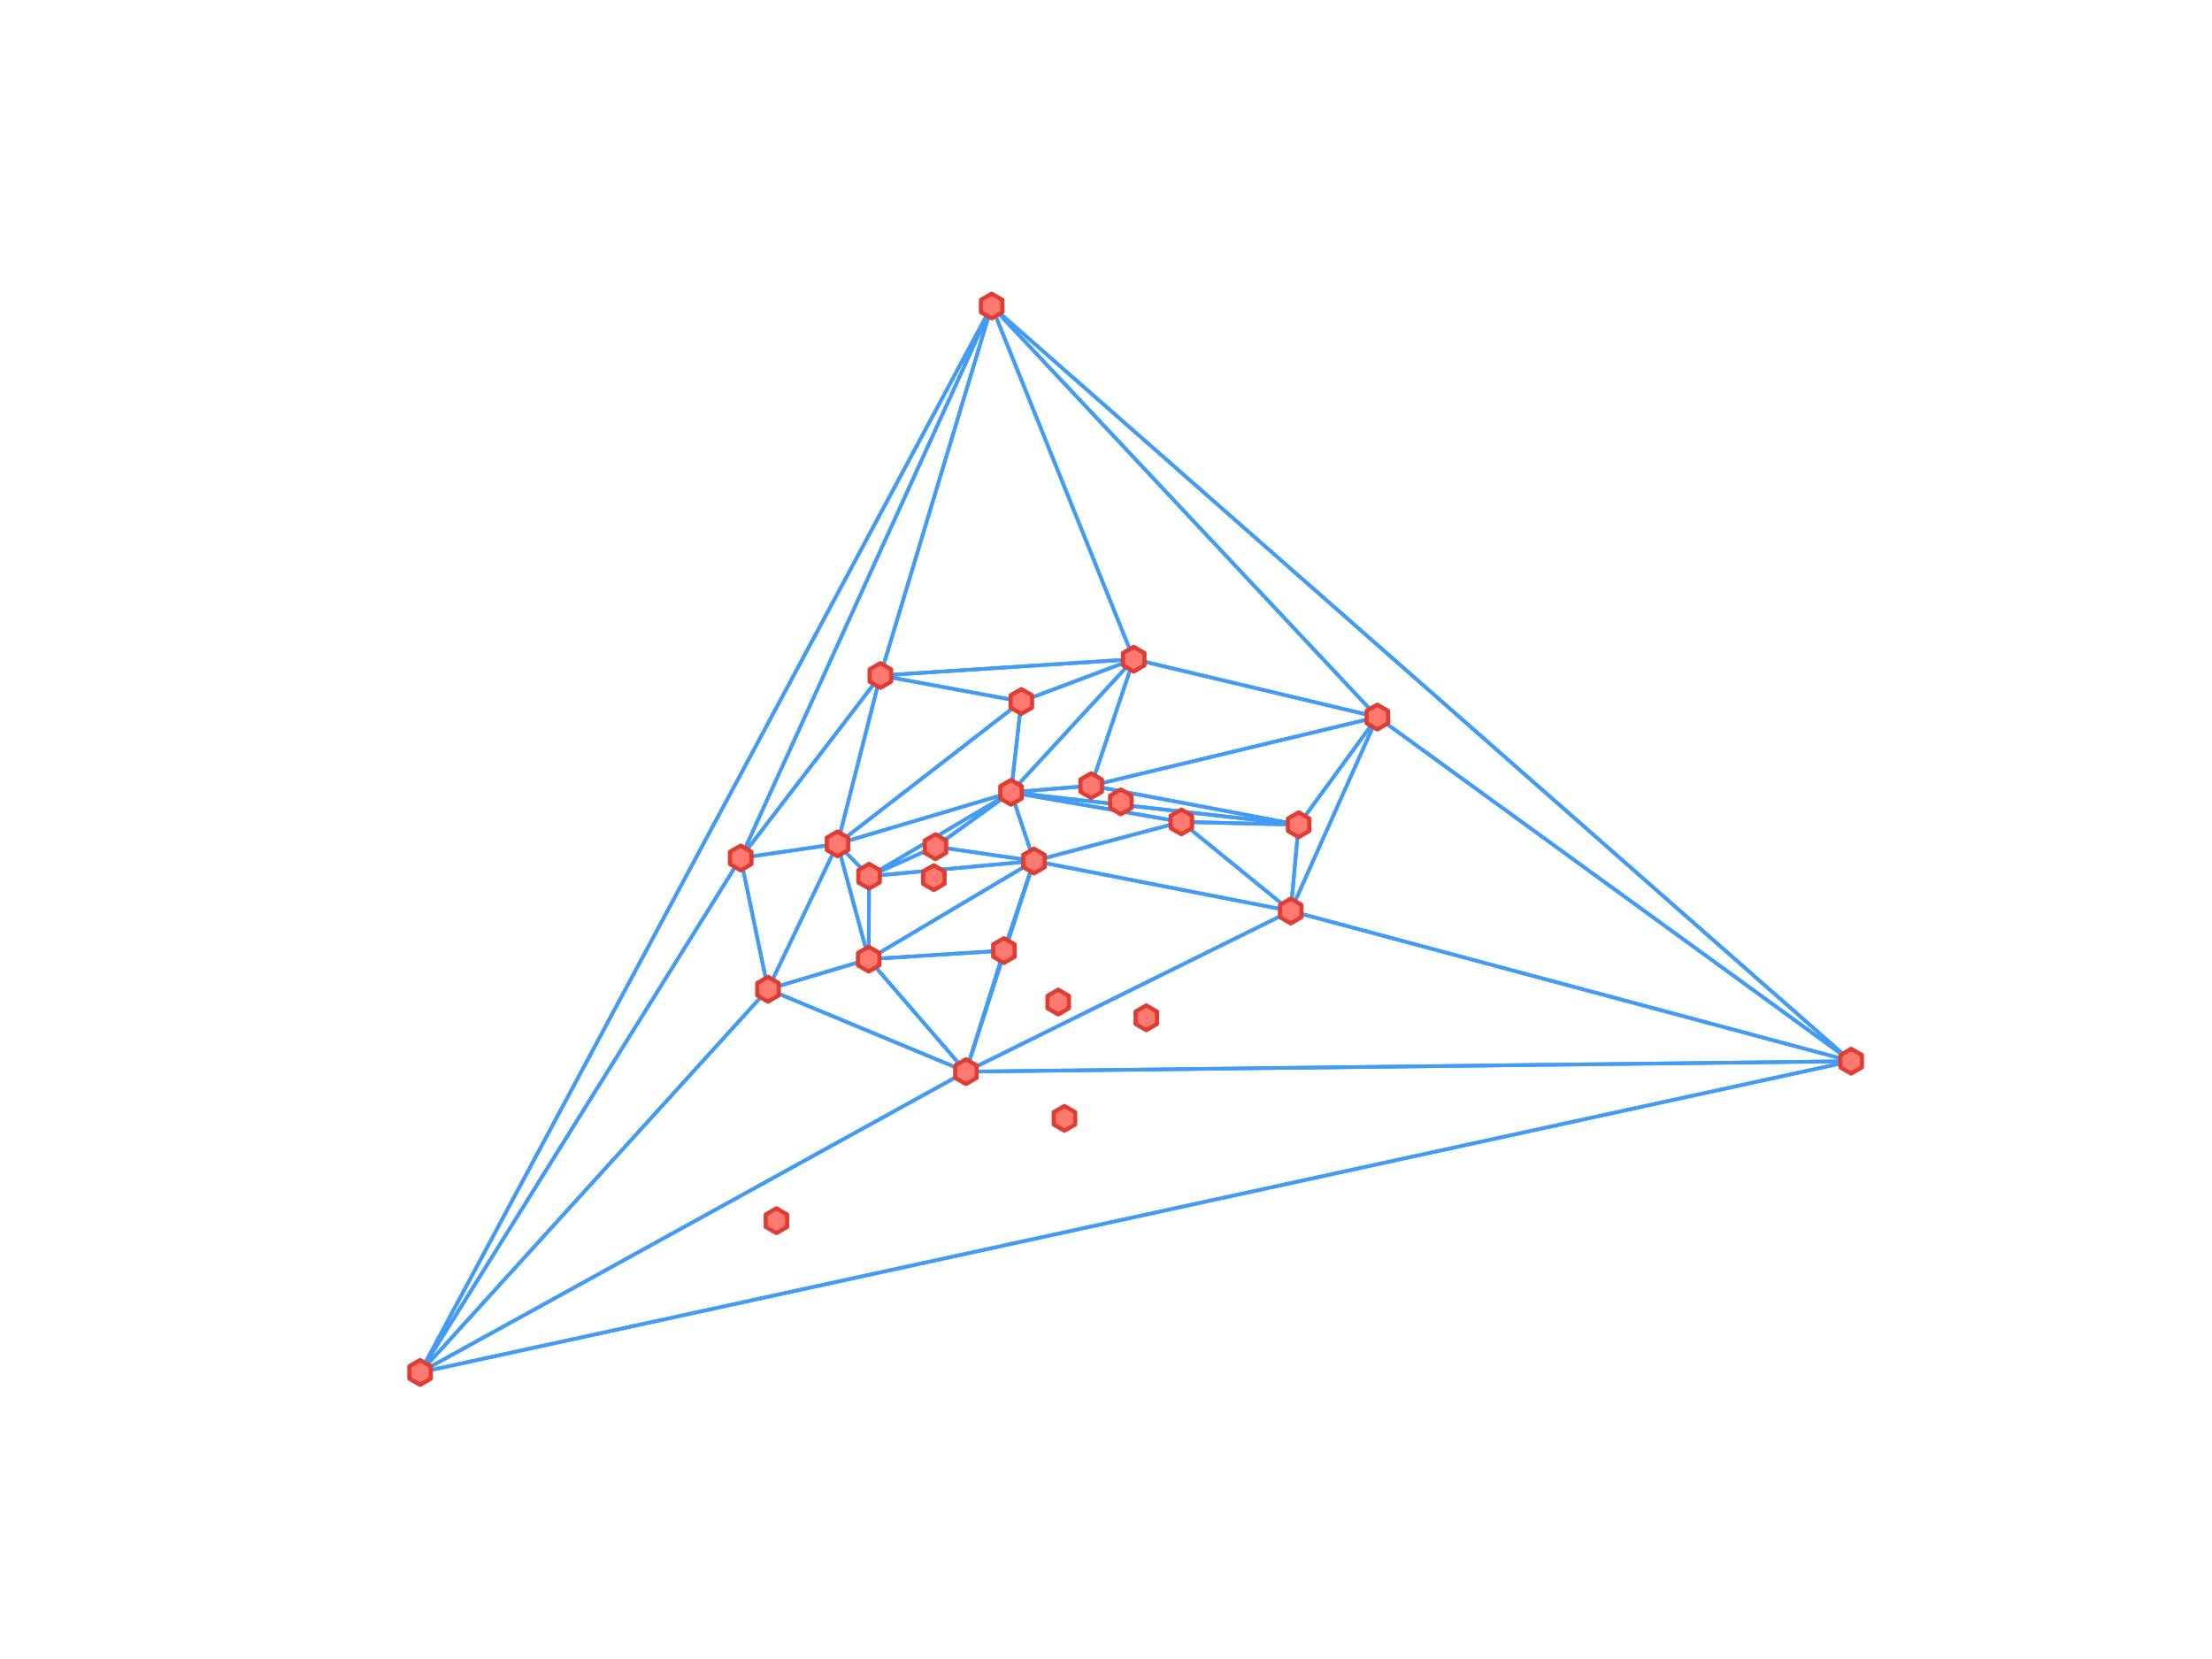 <?xml version="1.0" encoding="utf-8" standalone="no"?>
<!DOCTYPE svg PUBLIC "-//W3C//DTD SVG 1.1//EN"
  "http://www.w3.org/Graphics/SVG/1.1/DTD/svg11.dtd">
<!-- Created with matplotlib (http://matplotlib.org/) -->
<svg height="345pt" version="1.1" viewBox="0 0 460 345" width="460pt" xmlns="http://www.w3.org/2000/svg" xmlns:xlink="http://www.w3.org/1999/xlink">
 <defs>
  <style type="text/css">
*{stroke-linecap:butt;stroke-linejoin:round;}
  </style>
 </defs>
 <g id="figure_1">
  <g id="patch_1">
   <path d="M 0 345.6 
L 460.8 345.6 
L 460.8 0 
L 0 0 
z
" style="fill:#ffffff;"/>
  </g>
  <g id="axes_1">
   <g id="LineCollection_1">
    <path clip-path="url(#p3d5de6cd92)" d="M 245.671 170.917 
L 270.065 171.512 
" style="fill:none;stroke:#429bf4;stroke-width:0.75;"/>
    <path clip-path="url(#p3d5de6cd92)" d="M 245.671 170.917 
L 268.415 189.452 
" style="fill:none;stroke:#429bf4;stroke-width:0.75;"/>
    <path clip-path="url(#p3d5de6cd92)" d="M 245.671 170.917 
L 210.253 164.771 
" style="fill:none;stroke:#429bf4;stroke-width:0.75;"/>
    <path clip-path="url(#p3d5de6cd92)" d="M 245.671 170.917 
L 215.027 179.045 
" style="fill:none;stroke:#429bf4;stroke-width:0.75;"/>
    <path clip-path="url(#p3d5de6cd92)" d="M 270.065 171.512 
L 286.427 149.115 
" style="fill:none;stroke:#429bf4;stroke-width:0.75;"/>
    <path clip-path="url(#p3d5de6cd92)" d="M 270.065 171.512 
L 268.415 189.452 
" style="fill:none;stroke:#429bf4;stroke-width:0.75;"/>
    <path clip-path="url(#p3d5de6cd92)" d="M 270.065 171.512 
L 210.253 164.771 
" style="fill:none;stroke:#429bf4;stroke-width:0.75;"/>
    <path clip-path="url(#p3d5de6cd92)" d="M 270.065 171.512 
L 226.92 163.384 
" style="fill:none;stroke:#429bf4;stroke-width:0.75;"/>
    <path clip-path="url(#p3d5de6cd92)" d="M 270.065 171.512 
L 245.671 170.917 
" style="fill:none;stroke:#429bf4;stroke-width:0.75;"/>
    <path clip-path="url(#p3d5de6cd92)" d="M 226.92 163.384 
L 286.427 149.115 
" style="fill:none;stroke:#429bf4;stroke-width:0.75;"/>
    <path clip-path="url(#p3d5de6cd92)" d="M 226.92 163.384 
L 235.767 137.083 
" style="fill:none;stroke:#429bf4;stroke-width:0.75;"/>
    <path clip-path="url(#p3d5de6cd92)" d="M 226.92 163.384 
L 270.065 171.512 
" style="fill:none;stroke:#429bf4;stroke-width:0.75;"/>
    <path clip-path="url(#p3d5de6cd92)" d="M 226.92 163.384 
L 210.253 164.771 
" style="fill:none;stroke:#429bf4;stroke-width:0.75;"/>
    <path clip-path="url(#p3d5de6cd92)" d="M 215.027 179.045 
L 180.737 182.217 
" style="fill:none;stroke:#429bf4;stroke-width:0.75;"/>
    <path clip-path="url(#p3d5de6cd92)" d="M 215.027 179.045 
L 180.651 199.464 
" style="fill:none;stroke:#429bf4;stroke-width:0.75;"/>
    <path clip-path="url(#p3d5de6cd92)" d="M 215.027 179.045 
L 200.877 222.856 
" style="fill:none;stroke:#429bf4;stroke-width:0.75;"/>
    <path clip-path="url(#p3d5de6cd92)" d="M 215.027 179.045 
L 208.777 197.679 
" style="fill:none;stroke:#429bf4;stroke-width:0.75;"/>
    <path clip-path="url(#p3d5de6cd92)" d="M 215.027 179.045 
L 268.415 189.452 
" style="fill:none;stroke:#429bf4;stroke-width:0.75;"/>
    <path clip-path="url(#p3d5de6cd92)" d="M 215.027 179.045 
L 210.253 164.771 
" style="fill:none;stroke:#429bf4;stroke-width:0.75;"/>
    <path clip-path="url(#p3d5de6cd92)" d="M 215.027 179.045 
L 245.671 170.917 
" style="fill:none;stroke:#429bf4;stroke-width:0.75;"/>
    <path clip-path="url(#p3d5de6cd92)" d="M 215.027 179.045 
L 194.54 176.071 
" style="fill:none;stroke:#429bf4;stroke-width:0.75;"/>
    <path clip-path="url(#p3d5de6cd92)" d="M 208.777 197.679 
L 180.651 199.464 
" style="fill:none;stroke:#429bf4;stroke-width:0.75;"/>
    <path clip-path="url(#p3d5de6cd92)" d="M 208.777 197.679 
L 200.877 222.856 
" style="fill:none;stroke:#429bf4;stroke-width:0.75;"/>
    <path clip-path="url(#p3d5de6cd92)" d="M 208.777 197.679 
L 215.027 179.045 
" style="fill:none;stroke:#429bf4;stroke-width:0.75;"/>
    <path clip-path="url(#p3d5de6cd92)" d="M 200.877 222.856 
L 180.651 199.464 
" style="fill:none;stroke:#429bf4;stroke-width:0.75;"/>
    <path clip-path="url(#p3d5de6cd92)" d="M 200.877 222.856 
L 384.96 220.684 
" style="fill:none;stroke:#429bf4;stroke-width:0.75;"/>
    <path clip-path="url(#p3d5de6cd92)" d="M 200.877 222.856 
L 87.36 285.408 
" style="fill:none;stroke:#429bf4;stroke-width:0.75;"/>
    <path clip-path="url(#p3d5de6cd92)" d="M 200.877 222.856 
L 268.415 189.452 
" style="fill:none;stroke:#429bf4;stroke-width:0.75;"/>
    <path clip-path="url(#p3d5de6cd92)" d="M 200.877 222.856 
L 215.027 179.045 
" style="fill:none;stroke:#429bf4;stroke-width:0.75;"/>
    <path clip-path="url(#p3d5de6cd92)" d="M 200.877 222.856 
L 208.777 197.679 
" style="fill:none;stroke:#429bf4;stroke-width:0.75;"/>
    <path clip-path="url(#p3d5de6cd92)" d="M 200.877 222.856 
L 159.708 205.726 
" style="fill:none;stroke:#429bf4;stroke-width:0.75;"/>
    <path clip-path="url(#p3d5de6cd92)" d="M 180.651 199.464 
L 180.737 182.217 
" style="fill:none;stroke:#429bf4;stroke-width:0.75;"/>
    <path clip-path="url(#p3d5de6cd92)" d="M 180.651 199.464 
L 200.877 222.856 
" style="fill:none;stroke:#429bf4;stroke-width:0.75;"/>
    <path clip-path="url(#p3d5de6cd92)" d="M 180.651 199.464 
L 208.777 197.679 
" style="fill:none;stroke:#429bf4;stroke-width:0.75;"/>
    <path clip-path="url(#p3d5de6cd92)" d="M 180.651 199.464 
L 174.163 175.492 
" style="fill:none;stroke:#429bf4;stroke-width:0.75;"/>
    <path clip-path="url(#p3d5de6cd92)" d="M 180.651 199.464 
L 215.027 179.045 
" style="fill:none;stroke:#429bf4;stroke-width:0.75;"/>
    <path clip-path="url(#p3d5de6cd92)" d="M 180.651 199.464 
L 159.708 205.726 
" style="fill:none;stroke:#429bf4;stroke-width:0.75;"/>
    <path clip-path="url(#p3d5de6cd92)" d="M 210.253 164.771 
L 180.737 182.217 
" style="fill:none;stroke:#429bf4;stroke-width:0.75;"/>
    <path clip-path="url(#p3d5de6cd92)" d="M 210.253 164.771 
L 212.395 145.875 
" style="fill:none;stroke:#429bf4;stroke-width:0.75;"/>
    <path clip-path="url(#p3d5de6cd92)" d="M 210.253 164.771 
L 235.767 137.083 
" style="fill:none;stroke:#429bf4;stroke-width:0.75;"/>
    <path clip-path="url(#p3d5de6cd92)" d="M 210.253 164.771 
L 270.065 171.512 
" style="fill:none;stroke:#429bf4;stroke-width:0.75;"/>
    <path clip-path="url(#p3d5de6cd92)" d="M 210.253 164.771 
L 174.163 175.492 
" style="fill:none;stroke:#429bf4;stroke-width:0.75;"/>
    <path clip-path="url(#p3d5de6cd92)" d="M 210.253 164.771 
L 215.027 179.045 
" style="fill:none;stroke:#429bf4;stroke-width:0.75;"/>
    <path clip-path="url(#p3d5de6cd92)" d="M 210.253 164.771 
L 226.92 163.384 
" style="fill:none;stroke:#429bf4;stroke-width:0.75;"/>
    <path clip-path="url(#p3d5de6cd92)" d="M 210.253 164.771 
L 245.671 170.917 
" style="fill:none;stroke:#429bf4;stroke-width:0.75;"/>
    <path clip-path="url(#p3d5de6cd92)" d="M 210.253 164.771 
L 194.54 176.071 
" style="fill:none;stroke:#429bf4;stroke-width:0.75;"/>
    <path clip-path="url(#p3d5de6cd92)" d="M 235.767 137.083 
L 212.395 145.875 
" style="fill:none;stroke:#429bf4;stroke-width:0.75;"/>
    <path clip-path="url(#p3d5de6cd92)" d="M 235.767 137.083 
L 286.427 149.115 
" style="fill:none;stroke:#429bf4;stroke-width:0.75;"/>
    <path clip-path="url(#p3d5de6cd92)" d="M 235.767 137.083 
L 206.222 63.648 
" style="fill:none;stroke:#429bf4;stroke-width:0.75;"/>
    <path clip-path="url(#p3d5de6cd92)" d="M 235.767 137.083 
L 210.253 164.771 
" style="fill:none;stroke:#429bf4;stroke-width:0.75;"/>
    <path clip-path="url(#p3d5de6cd92)" d="M 235.767 137.083 
L 226.92 163.384 
" style="fill:none;stroke:#429bf4;stroke-width:0.75;"/>
    <path clip-path="url(#p3d5de6cd92)" d="M 235.767 137.083 
L 183.08 140.476 
" style="fill:none;stroke:#429bf4;stroke-width:0.75;"/>
    <path clip-path="url(#p3d5de6cd92)" d="M 183.08 140.476 
L 212.395 145.875 
" style="fill:none;stroke:#429bf4;stroke-width:0.75;"/>
    <path clip-path="url(#p3d5de6cd92)" d="M 183.08 140.476 
L 206.222 63.648 
" style="fill:none;stroke:#429bf4;stroke-width:0.75;"/>
    <path clip-path="url(#p3d5de6cd92)" d="M 183.08 140.476 
L 235.767 137.083 
" style="fill:none;stroke:#429bf4;stroke-width:0.75;"/>
    <path clip-path="url(#p3d5de6cd92)" d="M 183.08 140.476 
L 174.163 175.492 
" style="fill:none;stroke:#429bf4;stroke-width:0.75;"/>
    <path clip-path="url(#p3d5de6cd92)" d="M 183.08 140.476 
L 154.034 178.423 
" style="fill:none;stroke:#429bf4;stroke-width:0.75;"/>
    <path clip-path="url(#p3d5de6cd92)" d="M 174.163 175.492 
L 180.737 182.217 
" style="fill:none;stroke:#429bf4;stroke-width:0.75;"/>
    <path clip-path="url(#p3d5de6cd92)" d="M 174.163 175.492 
L 212.395 145.875 
" style="fill:none;stroke:#429bf4;stroke-width:0.75;"/>
    <path clip-path="url(#p3d5de6cd92)" d="M 174.163 175.492 
L 180.651 199.464 
" style="fill:none;stroke:#429bf4;stroke-width:0.75;"/>
    <path clip-path="url(#p3d5de6cd92)" d="M 174.163 175.492 
L 210.253 164.771 
" style="fill:none;stroke:#429bf4;stroke-width:0.75;"/>
    <path clip-path="url(#p3d5de6cd92)" d="M 174.163 175.492 
L 154.034 178.423 
" style="fill:none;stroke:#429bf4;stroke-width:0.75;"/>
    <path clip-path="url(#p3d5de6cd92)" d="M 174.163 175.492 
L 159.708 205.726 
" style="fill:none;stroke:#429bf4;stroke-width:0.75;"/>
    <path clip-path="url(#p3d5de6cd92)" d="M 174.163 175.492 
L 183.08 140.476 
" style="fill:none;stroke:#429bf4;stroke-width:0.75;"/>
    <path clip-path="url(#p3d5de6cd92)" d="M 212.395 145.875 
L 174.163 175.492 
" style="fill:none;stroke:#429bf4;stroke-width:0.75;"/>
    <path clip-path="url(#p3d5de6cd92)" d="M 212.395 145.875 
L 235.767 137.083 
" style="fill:none;stroke:#429bf4;stroke-width:0.75;"/>
    <path clip-path="url(#p3d5de6cd92)" d="M 212.395 145.875 
L 210.253 164.771 
" style="fill:none;stroke:#429bf4;stroke-width:0.75;"/>
    <path clip-path="url(#p3d5de6cd92)" d="M 212.395 145.875 
L 183.08 140.476 
" style="fill:none;stroke:#429bf4;stroke-width:0.75;"/>
    <path clip-path="url(#p3d5de6cd92)" d="M 159.708 205.726 
L 180.651 199.464 
" style="fill:none;stroke:#429bf4;stroke-width:0.75;"/>
    <path clip-path="url(#p3d5de6cd92)" d="M 159.708 205.726 
L 200.877 222.856 
" style="fill:none;stroke:#429bf4;stroke-width:0.75;"/>
    <path clip-path="url(#p3d5de6cd92)" d="M 159.708 205.726 
L 87.36 285.408 
" style="fill:none;stroke:#429bf4;stroke-width:0.75;"/>
    <path clip-path="url(#p3d5de6cd92)" d="M 159.708 205.726 
L 174.163 175.492 
" style="fill:none;stroke:#429bf4;stroke-width:0.75;"/>
    <path clip-path="url(#p3d5de6cd92)" d="M 159.708 205.726 
L 154.034 178.423 
" style="fill:none;stroke:#429bf4;stroke-width:0.75;"/>
    <path clip-path="url(#p3d5de6cd92)" d="M 286.427 149.115 
L 206.222 63.648 
" style="fill:none;stroke:#429bf4;stroke-width:0.75;"/>
    <path clip-path="url(#p3d5de6cd92)" d="M 286.427 149.115 
L 384.96 220.684 
" style="fill:none;stroke:#429bf4;stroke-width:0.75;"/>
    <path clip-path="url(#p3d5de6cd92)" d="M 286.427 149.115 
L 235.767 137.083 
" style="fill:none;stroke:#429bf4;stroke-width:0.75;"/>
    <path clip-path="url(#p3d5de6cd92)" d="M 286.427 149.115 
L 270.065 171.512 
" style="fill:none;stroke:#429bf4;stroke-width:0.75;"/>
    <path clip-path="url(#p3d5de6cd92)" d="M 286.427 149.115 
L 268.415 189.452 
" style="fill:none;stroke:#429bf4;stroke-width:0.75;"/>
    <path clip-path="url(#p3d5de6cd92)" d="M 286.427 149.115 
L 226.92 163.384 
" style="fill:none;stroke:#429bf4;stroke-width:0.75;"/>
    <path clip-path="url(#p3d5de6cd92)" d="M 268.415 189.452 
L 286.427 149.115 
" style="fill:none;stroke:#429bf4;stroke-width:0.75;"/>
    <path clip-path="url(#p3d5de6cd92)" d="M 268.415 189.452 
L 384.96 220.684 
" style="fill:none;stroke:#429bf4;stroke-width:0.75;"/>
    <path clip-path="url(#p3d5de6cd92)" d="M 268.415 189.452 
L 200.877 222.856 
" style="fill:none;stroke:#429bf4;stroke-width:0.75;"/>
    <path clip-path="url(#p3d5de6cd92)" d="M 268.415 189.452 
L 270.065 171.512 
" style="fill:none;stroke:#429bf4;stroke-width:0.75;"/>
    <path clip-path="url(#p3d5de6cd92)" d="M 268.415 189.452 
L 215.027 179.045 
" style="fill:none;stroke:#429bf4;stroke-width:0.75;"/>
    <path clip-path="url(#p3d5de6cd92)" d="M 268.415 189.452 
L 245.671 170.917 
" style="fill:none;stroke:#429bf4;stroke-width:0.75;"/>
    <path clip-path="url(#p3d5de6cd92)" d="M 194.54 176.071 
L 180.737 182.217 
" style="fill:none;stroke:#429bf4;stroke-width:0.75;"/>
    <path clip-path="url(#p3d5de6cd92)" d="M 194.54 176.071 
L 215.027 179.045 
" style="fill:none;stroke:#429bf4;stroke-width:0.75;"/>
    <path clip-path="url(#p3d5de6cd92)" d="M 194.54 176.071 
L 210.253 164.771 
" style="fill:none;stroke:#429bf4;stroke-width:0.75;"/>
    <path clip-path="url(#p3d5de6cd92)" d="M 180.737 182.217 
L 180.651 199.464 
" style="fill:none;stroke:#429bf4;stroke-width:0.75;"/>
    <path clip-path="url(#p3d5de6cd92)" d="M 180.737 182.217 
L 174.163 175.492 
" style="fill:none;stroke:#429bf4;stroke-width:0.75;"/>
    <path clip-path="url(#p3d5de6cd92)" d="M 180.737 182.217 
L 210.253 164.771 
" style="fill:none;stroke:#429bf4;stroke-width:0.75;"/>
    <path clip-path="url(#p3d5de6cd92)" d="M 180.737 182.217 
L 215.027 179.045 
" style="fill:none;stroke:#429bf4;stroke-width:0.75;"/>
    <path clip-path="url(#p3d5de6cd92)" d="M 180.737 182.217 
L 194.54 176.071 
" style="fill:none;stroke:#429bf4;stroke-width:0.75;"/>
    <path clip-path="url(#p3d5de6cd92)" d="M 154.034 178.423 
L 206.222 63.648 
" style="fill:none;stroke:#429bf4;stroke-width:0.75;"/>
    <path clip-path="url(#p3d5de6cd92)" d="M 154.034 178.423 
L 87.36 285.408 
" style="fill:none;stroke:#429bf4;stroke-width:0.75;"/>
    <path clip-path="url(#p3d5de6cd92)" d="M 154.034 178.423 
L 174.163 175.492 
" style="fill:none;stroke:#429bf4;stroke-width:0.75;"/>
    <path clip-path="url(#p3d5de6cd92)" d="M 154.034 178.423 
L 159.708 205.726 
" style="fill:none;stroke:#429bf4;stroke-width:0.75;"/>
    <path clip-path="url(#p3d5de6cd92)" d="M 154.034 178.423 
L 183.08 140.476 
" style="fill:none;stroke:#429bf4;stroke-width:0.75;"/>
    <path clip-path="url(#p3d5de6cd92)" d="M 206.222 63.648 
L 286.427 149.115 
" style="fill:none;stroke:#429bf4;stroke-width:0.75;"/>
    <path clip-path="url(#p3d5de6cd92)" d="M 206.222 63.648 
L 384.96 220.684 
" style="fill:none;stroke:#429bf4;stroke-width:0.75;"/>
    <path clip-path="url(#p3d5de6cd92)" d="M 206.222 63.648 
L 235.767 137.083 
" style="fill:none;stroke:#429bf4;stroke-width:0.75;"/>
    <path clip-path="url(#p3d5de6cd92)" d="M 206.222 63.648 
L 87.36 285.408 
" style="fill:none;stroke:#429bf4;stroke-width:0.75;"/>
    <path clip-path="url(#p3d5de6cd92)" d="M 206.222 63.648 
L 154.034 178.423 
" style="fill:none;stroke:#429bf4;stroke-width:0.75;"/>
    <path clip-path="url(#p3d5de6cd92)" d="M 206.222 63.648 
L 183.08 140.476 
" style="fill:none;stroke:#429bf4;stroke-width:0.75;"/>
    <path clip-path="url(#p3d5de6cd92)" d="M 87.36 285.408 
L 206.222 63.648 
" style="fill:none;stroke:#429bf4;stroke-width:0.75;"/>
    <path clip-path="url(#p3d5de6cd92)" d="M 87.36 285.408 
L 384.96 220.684 
" style="fill:none;stroke:#429bf4;stroke-width:0.75;"/>
    <path clip-path="url(#p3d5de6cd92)" d="M 87.36 285.408 
L 200.877 222.856 
" style="fill:none;stroke:#429bf4;stroke-width:0.75;"/>
    <path clip-path="url(#p3d5de6cd92)" d="M 87.36 285.408 
L 154.034 178.423 
" style="fill:none;stroke:#429bf4;stroke-width:0.75;"/>
    <path clip-path="url(#p3d5de6cd92)" d="M 87.36 285.408 
L 159.708 205.726 
" style="fill:none;stroke:#429bf4;stroke-width:0.75;"/>
    <path clip-path="url(#p3d5de6cd92)" d="M 384.96 220.684 
L 286.427 149.115 
" style="fill:none;stroke:#429bf4;stroke-width:0.75;"/>
    <path clip-path="url(#p3d5de6cd92)" d="M 384.96 220.684 
L 206.222 63.648 
" style="fill:none;stroke:#429bf4;stroke-width:0.75;"/>
    <path clip-path="url(#p3d5de6cd92)" d="M 384.96 220.684 
L 200.877 222.856 
" style="fill:none;stroke:#429bf4;stroke-width:0.75;"/>
    <path clip-path="url(#p3d5de6cd92)" d="M 384.96 220.684 
L 87.36 285.408 
" style="fill:none;stroke:#429bf4;stroke-width:0.75;"/>
    <path clip-path="url(#p3d5de6cd92)" d="M 384.96 220.684 
L 268.415 189.452 
" style="fill:none;stroke:#429bf4;stroke-width:0.75;"/>
   </g>
   <g id="line2d_1">
    <defs>
     <path d="M 0 -2.5 
L -2.165 -1.25 
L -2.165 1.25 
L -0 2.5 
L 2.165 1.25 
L 2.165 -1.25 
z
" id="mbcf8bde72b" style="stroke:#dd3d33;stroke-linejoin:miter;"/>
    </defs>
    <g clip-path="url(#p3d5de6cd92)">
     <use style="fill:#dd3d33;stroke:#dd3d33;stroke-linejoin:miter;" x="233.084" xlink:href="#mbcf8bde72b" y="166.754"/>
     <use style="fill:#dd3d33;stroke:#dd3d33;stroke-linejoin:miter;" x="220.062" xlink:href="#mbcf8bde72b" y="208.384"/>
     <use style="fill:#dd3d33;stroke:#dd3d33;stroke-linejoin:miter;" x="238.379" xlink:href="#mbcf8bde72b" y="211.655"/>
     <use style="fill:#dd3d33;stroke:#dd3d33;stroke-linejoin:miter;" x="245.671" xlink:href="#mbcf8bde72b" y="170.917"/>
     <use style="fill:#dd3d33;stroke:#dd3d33;stroke-linejoin:miter;" x="270.065" xlink:href="#mbcf8bde72b" y="171.512"/>
     <use style="fill:#dd3d33;stroke:#dd3d33;stroke-linejoin:miter;" x="226.92" xlink:href="#mbcf8bde72b" y="163.384"/>
     <use style="fill:#dd3d33;stroke:#dd3d33;stroke-linejoin:miter;" x="194.193" xlink:href="#mbcf8bde72b" y="182.514"/>
     <use style="fill:#dd3d33;stroke:#dd3d33;stroke-linejoin:miter;" x="215.027" xlink:href="#mbcf8bde72b" y="179.045"/>
     <use style="fill:#dd3d33;stroke:#dd3d33;stroke-linejoin:miter;" x="208.777" xlink:href="#mbcf8bde72b" y="197.679"/>
     <use style="fill:#dd3d33;stroke:#dd3d33;stroke-linejoin:miter;" x="200.877" xlink:href="#mbcf8bde72b" y="222.856"/>
     <use style="fill:#dd3d33;stroke:#dd3d33;stroke-linejoin:miter;" x="180.651" xlink:href="#mbcf8bde72b" y="199.464"/>
     <use style="fill:#dd3d33;stroke:#dd3d33;stroke-linejoin:miter;" x="210.253" xlink:href="#mbcf8bde72b" y="164.771"/>
     <use style="fill:#dd3d33;stroke:#dd3d33;stroke-linejoin:miter;" x="235.767" xlink:href="#mbcf8bde72b" y="137.083"/>
     <use style="fill:#dd3d33;stroke:#dd3d33;stroke-linejoin:miter;" x="183.08" xlink:href="#mbcf8bde72b" y="140.476"/>
     <use style="fill:#dd3d33;stroke:#dd3d33;stroke-linejoin:miter;" x="174.163" xlink:href="#mbcf8bde72b" y="175.492"/>
     <use style="fill:#dd3d33;stroke:#dd3d33;stroke-linejoin:miter;" x="212.395" xlink:href="#mbcf8bde72b" y="145.875"/>
     <use style="fill:#dd3d33;stroke:#dd3d33;stroke-linejoin:miter;" x="221.364" xlink:href="#mbcf8bde72b" y="232.57"/>
     <use style="fill:#dd3d33;stroke:#dd3d33;stroke-linejoin:miter;" x="161.464" xlink:href="#mbcf8bde72b" y="253.853"/>
     <use style="fill:#dd3d33;stroke:#dd3d33;stroke-linejoin:miter;" x="159.708" xlink:href="#mbcf8bde72b" y="205.726"/>
     <use style="fill:#dd3d33;stroke:#dd3d33;stroke-linejoin:miter;" x="286.427" xlink:href="#mbcf8bde72b" y="149.115"/>
     <use style="fill:#dd3d33;stroke:#dd3d33;stroke-linejoin:miter;" x="268.415" xlink:href="#mbcf8bde72b" y="189.452"/>
     <use style="fill:#dd3d33;stroke:#dd3d33;stroke-linejoin:miter;" x="194.54" xlink:href="#mbcf8bde72b" y="176.071"/>
     <use style="fill:#dd3d33;stroke:#dd3d33;stroke-linejoin:miter;" x="180.737" xlink:href="#mbcf8bde72b" y="182.217"/>
     <use style="fill:#dd3d33;stroke:#dd3d33;stroke-linejoin:miter;" x="154.034" xlink:href="#mbcf8bde72b" y="178.423"/>
     <use style="fill:#dd3d33;stroke:#dd3d33;stroke-linejoin:miter;" x="206.222" xlink:href="#mbcf8bde72b" y="63.648"/>
     <use style="fill:#dd3d33;stroke:#dd3d33;stroke-linejoin:miter;" x="87.36" xlink:href="#mbcf8bde72b" y="285.408"/>
     <use style="fill:#dd3d33;stroke:#dd3d33;stroke-linejoin:miter;" x="384.96" xlink:href="#mbcf8bde72b" y="220.684"/>
    </g>
   </g>
   <g id="line2d_2">
    <defs>
     <path d="M 0 -1.5 
L -1.299 -0.75 
L -1.299 0.75 
L -0 1.5 
L 1.299 0.75 
L 1.299 -0.75 
z
" id="m4131d3626d" style="stroke:#ff7970;stroke-linejoin:miter;"/>
    </defs>
    <g clip-path="url(#p3d5de6cd92)">
     <use style="fill:#ff7970;stroke:#ff7970;stroke-linejoin:miter;" x="233.084" xlink:href="#m4131d3626d" y="166.754"/>
     <use style="fill:#ff7970;stroke:#ff7970;stroke-linejoin:miter;" x="220.062" xlink:href="#m4131d3626d" y="208.384"/>
     <use style="fill:#ff7970;stroke:#ff7970;stroke-linejoin:miter;" x="238.379" xlink:href="#m4131d3626d" y="211.655"/>
     <use style="fill:#ff7970;stroke:#ff7970;stroke-linejoin:miter;" x="245.671" xlink:href="#m4131d3626d" y="170.917"/>
     <use style="fill:#ff7970;stroke:#ff7970;stroke-linejoin:miter;" x="270.065" xlink:href="#m4131d3626d" y="171.512"/>
     <use style="fill:#ff7970;stroke:#ff7970;stroke-linejoin:miter;" x="226.92" xlink:href="#m4131d3626d" y="163.384"/>
     <use style="fill:#ff7970;stroke:#ff7970;stroke-linejoin:miter;" x="194.193" xlink:href="#m4131d3626d" y="182.514"/>
     <use style="fill:#ff7970;stroke:#ff7970;stroke-linejoin:miter;" x="215.027" xlink:href="#m4131d3626d" y="179.045"/>
     <use style="fill:#ff7970;stroke:#ff7970;stroke-linejoin:miter;" x="208.777" xlink:href="#m4131d3626d" y="197.679"/>
     <use style="fill:#ff7970;stroke:#ff7970;stroke-linejoin:miter;" x="200.877" xlink:href="#m4131d3626d" y="222.856"/>
     <use style="fill:#ff7970;stroke:#ff7970;stroke-linejoin:miter;" x="180.651" xlink:href="#m4131d3626d" y="199.464"/>
     <use style="fill:#ff7970;stroke:#ff7970;stroke-linejoin:miter;" x="210.253" xlink:href="#m4131d3626d" y="164.771"/>
     <use style="fill:#ff7970;stroke:#ff7970;stroke-linejoin:miter;" x="235.767" xlink:href="#m4131d3626d" y="137.083"/>
     <use style="fill:#ff7970;stroke:#ff7970;stroke-linejoin:miter;" x="183.08" xlink:href="#m4131d3626d" y="140.476"/>
     <use style="fill:#ff7970;stroke:#ff7970;stroke-linejoin:miter;" x="174.163" xlink:href="#m4131d3626d" y="175.492"/>
     <use style="fill:#ff7970;stroke:#ff7970;stroke-linejoin:miter;" x="212.395" xlink:href="#m4131d3626d" y="145.875"/>
     <use style="fill:#ff7970;stroke:#ff7970;stroke-linejoin:miter;" x="221.364" xlink:href="#m4131d3626d" y="232.57"/>
     <use style="fill:#ff7970;stroke:#ff7970;stroke-linejoin:miter;" x="161.464" xlink:href="#m4131d3626d" y="253.853"/>
     <use style="fill:#ff7970;stroke:#ff7970;stroke-linejoin:miter;" x="159.708" xlink:href="#m4131d3626d" y="205.726"/>
     <use style="fill:#ff7970;stroke:#ff7970;stroke-linejoin:miter;" x="286.427" xlink:href="#m4131d3626d" y="149.115"/>
     <use style="fill:#ff7970;stroke:#ff7970;stroke-linejoin:miter;" x="268.415" xlink:href="#m4131d3626d" y="189.452"/>
     <use style="fill:#ff7970;stroke:#ff7970;stroke-linejoin:miter;" x="194.54" xlink:href="#m4131d3626d" y="176.071"/>
     <use style="fill:#ff7970;stroke:#ff7970;stroke-linejoin:miter;" x="180.737" xlink:href="#m4131d3626d" y="182.217"/>
     <use style="fill:#ff7970;stroke:#ff7970;stroke-linejoin:miter;" x="154.034" xlink:href="#m4131d3626d" y="178.423"/>
     <use style="fill:#ff7970;stroke:#ff7970;stroke-linejoin:miter;" x="206.222" xlink:href="#m4131d3626d" y="63.648"/>
     <use style="fill:#ff7970;stroke:#ff7970;stroke-linejoin:miter;" x="87.36" xlink:href="#m4131d3626d" y="285.408"/>
     <use style="fill:#ff7970;stroke:#ff7970;stroke-linejoin:miter;" x="384.96" xlink:href="#m4131d3626d" y="220.684"/>
    </g>
   </g>
  </g>
 </g>
 <defs>
  <clipPath id="p3d5de6cd92">
   <rect height="266.112" width="357.12" x="57.6" y="41.472"/>
  </clipPath>
 </defs>
</svg>
